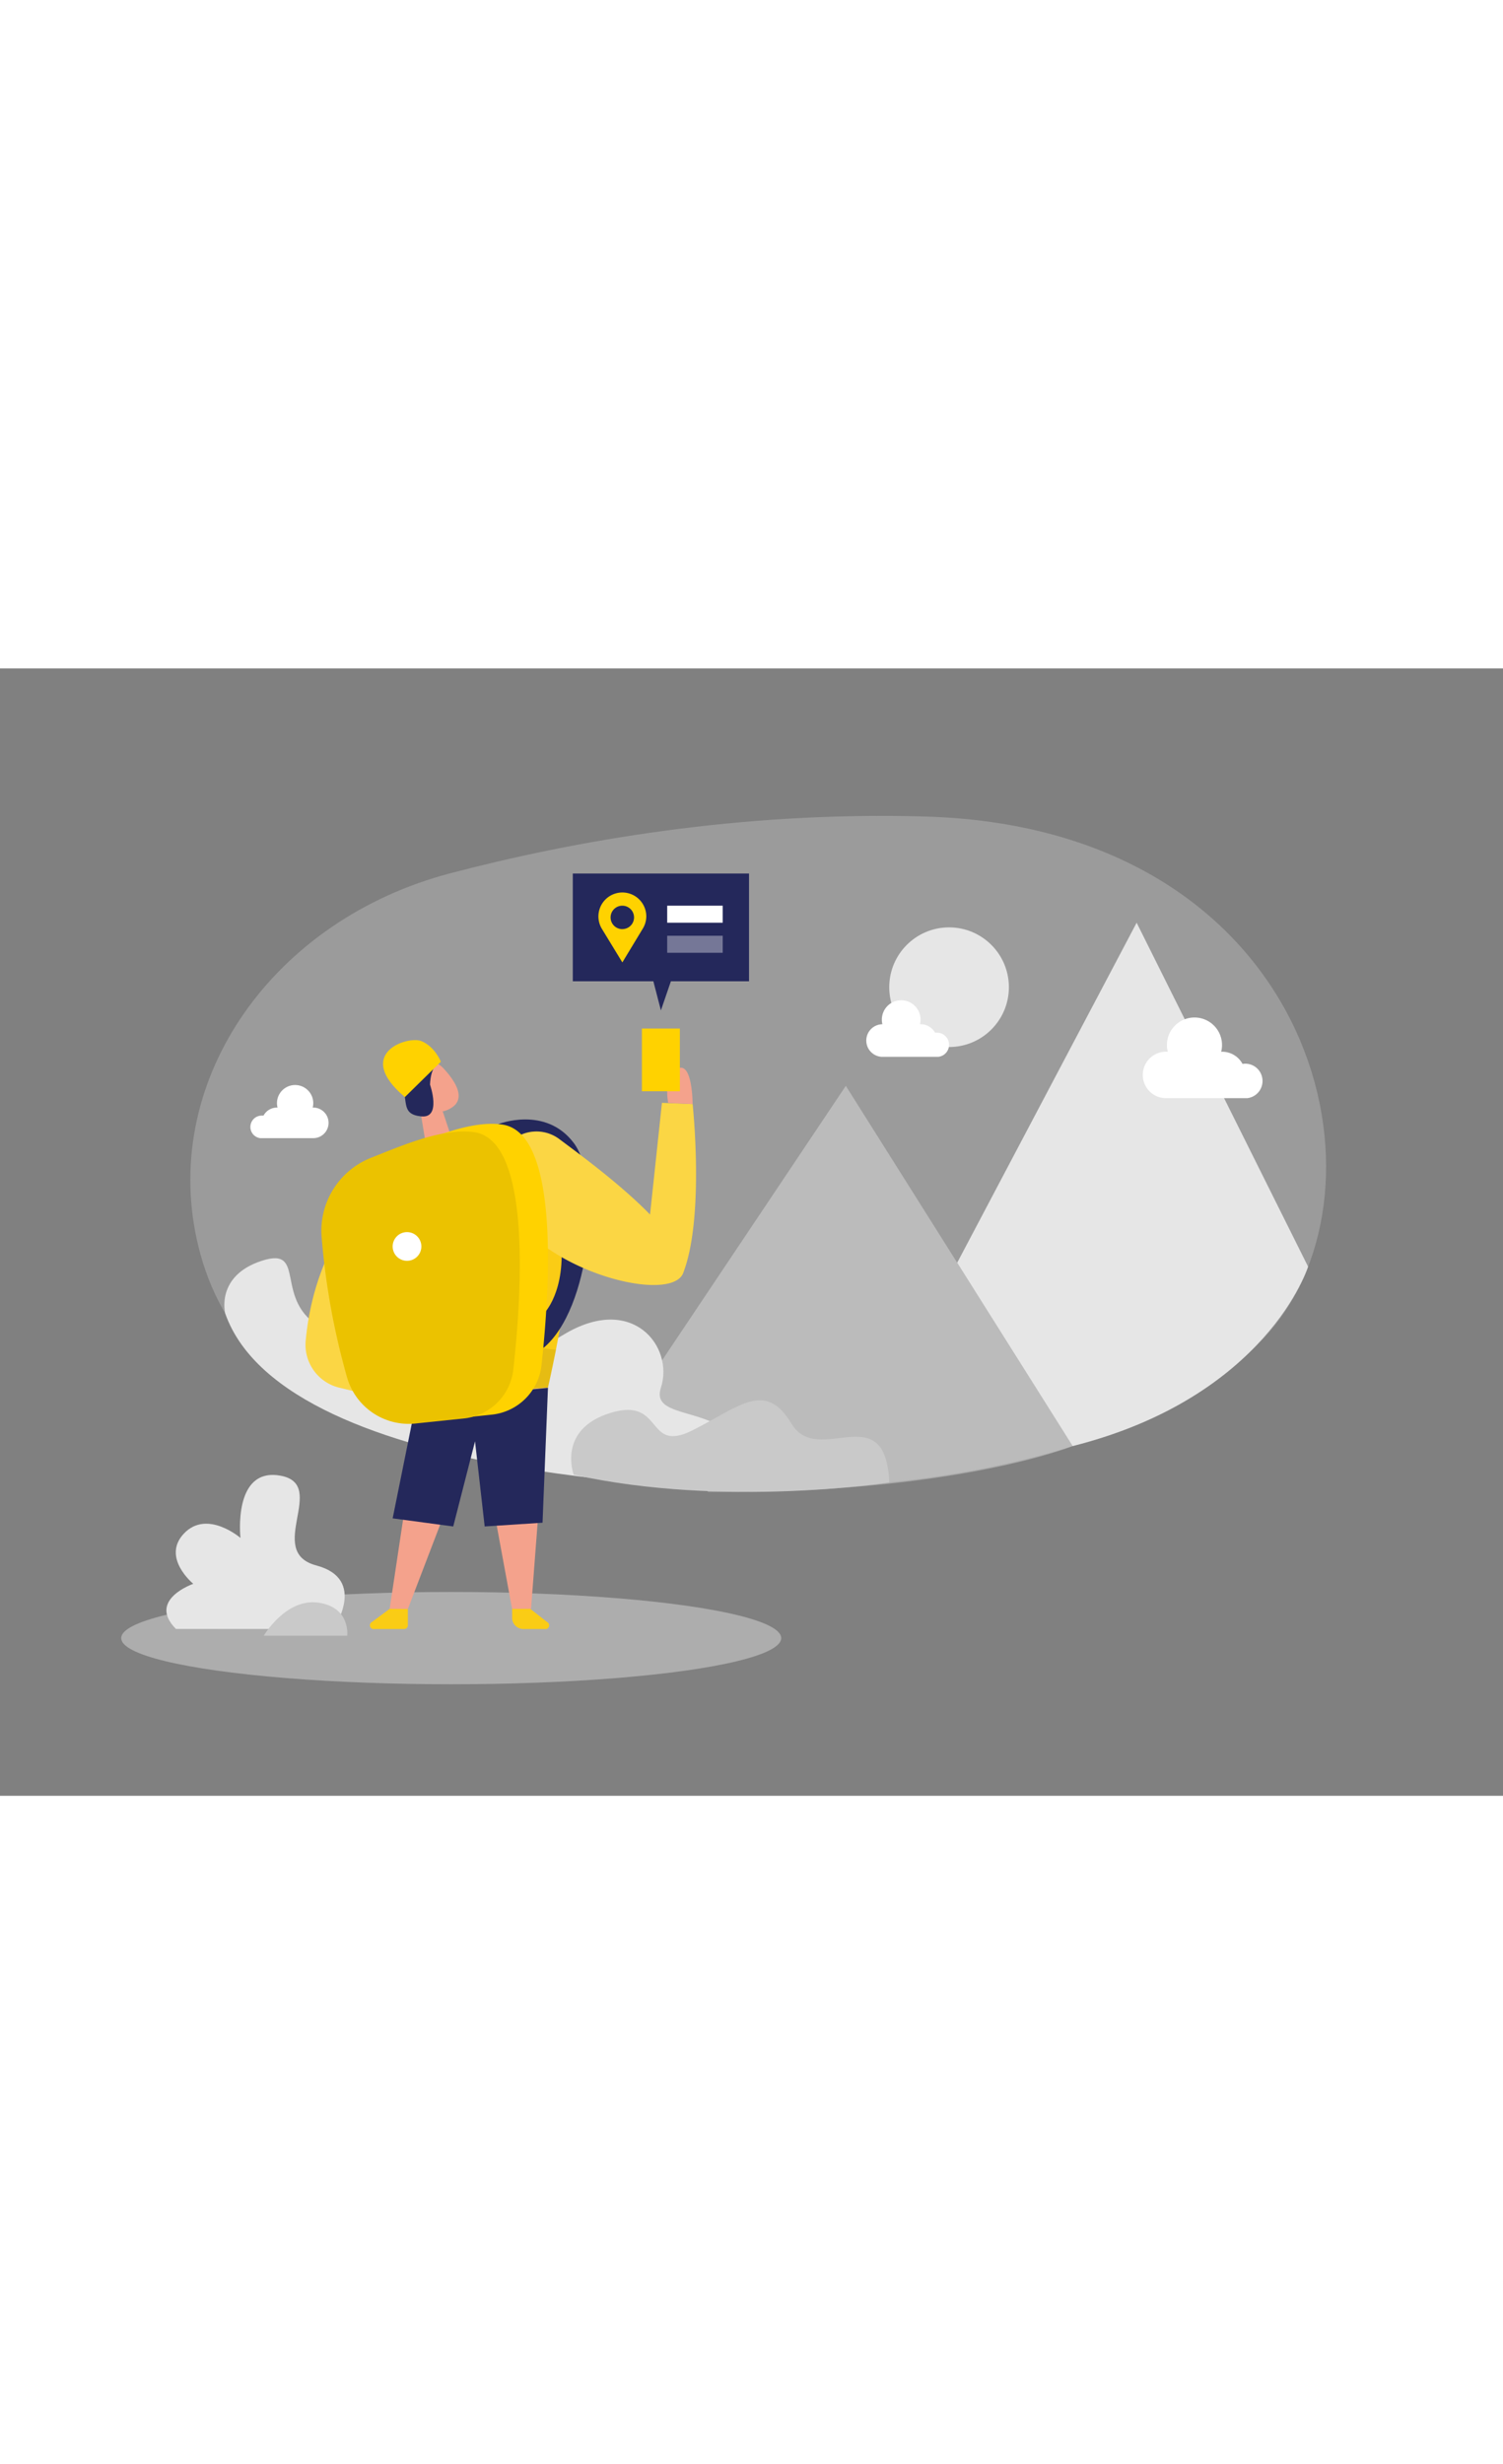 <svg id="Layer_1" data-name="Layer 1" xmlns="http://www.w3.org/2000/svg" viewBox="0 0 400 300" data-imageid="hiking-two-color-e83a0" imageName="Hiking" class="illustrations_image" style="width: 183px;"><rect x="0" y="0" width="400" height="300" fill="#808080" stroke="none"/><title>#76_hiking_twocolour</title><path d="M119.89,54.5c-47,12.32-76.86,54.43-67.53,97.4,4.9,22.59,20.34,43.78,57.19,53.77,98.28,26.65,200.77,8.74,231.17-32.79S346.57,42.17,245.94,39.4C196.65,38,152.31,46,119.89,54.5Z" fill="#e6e6e6" opacity="0.27"/><ellipse cx="120.08" cy="258.04" rx="87.83" ry="12.28" fill="#e6e6e6" opacity="0.45"/><path d="M165.58,200l59.52-88.92,60.37,95.85s-31.6,12.8-97,12.19Z" fill="#e6e6e6" opacity="0.43"/><path d="M59.93,171.63s-2.6-10,9.74-14,2.69,10.69,16.18,18,16.38-16,28.6-5.67,17.22,18.43,35.55,7.33,29.45,3.22,25.89,14.11,24.44,1.74,24.11,26.82C200,218.26,76.2,217.92,59.93,171.63Z" fill="#e6e6e6"/><polygon points="117.82 117.86 120.62 126.27 113.97 130.5 111.57 115.93 117.82 117.86" fill="#f4a28c"/><path d="M109.29,107.8a5.24,5.24,0,0,1,8.66-1.45c2.83,3,6.24,7.83,2.38,10.45-5.91,4-11.33-3.48-11.33-3.48A9.52,9.52,0,0,1,109.29,107.8Z" fill="#f4a28c"/><path d="M113.61,113s-1.51-1.27-2.2.53,2,2.67,2.79,1.76S113.61,113,113.61,113Z" fill="#f4a28c"/><path d="M108.31,130.58S84.5,145,81.37,178.84a11.73,11.73,0,0,0,8.89,12.54l27.91,6.73Z" fill="#facc15" class="target-color"/><path d="M108.31,130.58S84.5,145,81.37,178.84a11.73,11.73,0,0,0,8.89,12.54l27.91,6.73Z" fill="#fff" opacity="0.2"/><path d="M106.92,110.78c1.81,4.48-.29,7.86,5.19,8.43s2.34-8.43,2.34-8.43,0-5.29,2.88-6.12c0,0-2.06-2.33-6,0S105.73,107.82,106.92,110.78Z" fill="#24285b"/><path d="M102.81,137.66a19.14,19.14,0,0,1,12-10.49c10.18-3.06,29.52-9.48,35.23,0,7.82,13-4.22,64.22-4.22,64.22l-34.21,2.65S92.8,160.15,102.81,137.66Z" fill="#facc15" class="target-color"/><polygon points="145.83 191.44 141.33 250.26 136.28 250.26 127.86 204.56 112.14 194.09 145.83 191.44" fill="#f4a28c"/><path d="M132.59,121.27s12.54-5,20.1,5,4.47,44.24-8.11,54.6l.1-9.13s6.07-5.75,4.57-20.25,1.56-25-14-26.5Z" fill="#24285b"/><path d="M184.33,115.93l-8.16-.32L173,145.33c-7.79-8-18.51-15.86-24.15-20.08a10.15,10.15,0,0,0-16.21,7.41C130.92,157,178.87,171,181.92,160.6h0C187.52,145.7,184.33,115.93,184.33,115.93Z" fill="#facc15" class="target-color"/><path d="M184.33,115.93l-8.16-.32L173,145.33c-7.79-8-18.51-15.86-24.15-20.08a10.15,10.15,0,0,0-16.21,7.41C130.92,157,178.87,171,181.92,160.6h0C187.52,145.7,184.33,115.93,184.33,115.93Z" fill="#fff" opacity="0.2"/><polygon points="112.14 194.09 103.7 250.26 108.56 250.26 126.42 203.6 112.14 194.09" fill="#f4a28c"/><path d="M117.78,126.28s-16,51.54,30.21,55l-2.16,10.2-34.21,2.65a88.81,88.81,0,0,1-11.55-45.51s.3-13.15,9.55-19A20.86,20.86,0,0,1,117.78,126.28Z" opacity="0.08"/><polygon points="110.83 194.83 104.5 226.17 120.62 228.33 126.42 205.67 128.99 228.33 144.39 227.33 145.83 191.44 110.83 194.83" fill="#24285b"/><path d="M103.7,250.26,99,253.74a1,1,0,0,0,.62,1.88h7.93a1,1,0,0,0,1-1v-4.32Z" fill="#facc15" class="target-color"/><path d="M141.13,250.26l4.45,3.48a1,1,0,0,1-.64,1.88h-5.65a3,3,0,0,1-3-3v-2.35Z" fill="#facc15" class="target-color"/><path d="M93.12,149.91a21.19,21.19,0,0,1,13.12-21.61c8.37-3.35,19.06-8.15,27.48-6.91,15.17,2.24,12.68,43.09,10.4,63.93A14.85,14.85,0,0,1,131,198.56l-12.88,1.36a17.09,17.09,0,0,1-18.16-12.23A197.5,197.5,0,0,1,93.12,149.91Z" fill="#ffd200"/><path d="M85.62,151.56a20.88,20.88,0,0,1,13.12-21.33c8.37-3.31,19.06-8,27.48-6.82,15.17,2.21,12.68,42.54,10.4,63.11a14.77,14.77,0,0,1-13.16,13.07l-12.88,1.34a17.08,17.08,0,0,1-18.16-12.08A193.46,193.46,0,0,1,85.62,151.56Z" fill="#ffd200"/><path d="M85.62,151.56a20.88,20.88,0,0,1,13.12-21.33c8.37-3.31,19.06-8,27.48-6.82,15.17,2.21,12.68,42.54,10.4,63.11a14.77,14.77,0,0,1-13.16,13.07l-12.88,1.34a17.08,17.08,0,0,1-18.16-12.08A193.46,193.46,0,0,1,85.62,151.56Z" opacity="0.08"/><path d="M107.75,114.07l9.58-9.41s-1.56-4-5.19-5.49S94,102.47,107.75,114.07Z" fill="#ffd200"/><circle cx="108.32" cy="153.82" r="3.82" fill="#fff"/><path d="M177.83,115.61s-1.5-7.14,2.5-9.13,4,9.45,4,9.45Z" fill="#f4a28c"/><rect x="170.83" y="95.83" width="10.11" height="16.69" fill="#ffd200"/><path d="M88.7,255.62s9.23-13.26-4.53-16.92,3.31-21.53-9.5-23.88S64,231.38,64,231.38s-8.85-7.63-15-1.22,2.44,13.43,2.44,13.43-12.32,4.25-4.63,12Z" fill="#e6e6e6"/><polygon points="199.34 54.58 152.44 54.58 152.44 83.25 173.88 83.25 175.89 91 178.55 83.25 199.34 83.25 199.34 54.58" fill="#24285b"/><path d="M70.2,257.39s5.86-10,14.5-8.79,7.71,8.79,7.71,8.79Z" fill="#c9c9c9"/><path d="M172,66a6.37,6.37,0,1,0-11.81,3.31h0l5.44,8.92L171,69.35h0A6.33,6.33,0,0,0,172,66Zm-6.37,3.38a3.12,3.12,0,1,1,3.11-3.11A3.11,3.11,0,0,1,165.58,69.37Z" fill="#ffd200"/><rect x="177.56" y="63.14" width="14.78" height="4.53" fill="#fff"/><rect x="177.56" y="71.14" width="14.78" height="4.53" fill="#fff" opacity="0.37"/><path d="M152.69,214.57s-4.54-12.07,9.78-16.46,9.2,11,21.86,4.62,19.34-13.36,26.34-1.71,25-7.47,26,15.59C236.66,216.61,193.05,223.47,152.69,214.57Z" fill="#c9c9c9"/><path d="M254.74,158.15,302.5,67.67l45.63,91.53s-10.94,34.68-62.66,47.74Z" fill="#e6e6e6"/><circle cx="252.58" cy="84.83" r="15.92" fill="#e6e6e6"/><path d="M336,109.77a4.59,4.59,0,0,0-4.58-4.59,4.53,4.53,0,0,0-.74.07,6.16,6.16,0,0,0-5.44-3.25H325a7.48,7.48,0,0,0,.22-1.78,7.33,7.33,0,1,0-14.66,0,7,7,0,0,0,.23,1.78h-.23a6.18,6.18,0,1,0,0,12.35H332v0A4.59,4.59,0,0,0,336,109.77Z" fill="#fff"/><path d="M66.64,122a3,3,0,0,1,3-3,3.89,3.89,0,0,1,.49,0,4.07,4.07,0,0,1,3.58-2.14h.15a4.93,4.93,0,0,1-.15-1.17,4.83,4.83,0,0,1,9.66,0,4.93,4.93,0,0,1-.15,1.17h.15a4.07,4.07,0,0,1,0,8.14H69.26v0A3,3,0,0,1,66.64,122Z" fill="#fff"/><path d="M252.58,100.14a3.22,3.22,0,0,0-3.22-3.21,4.21,4.21,0,0,0-.51,0A4.34,4.34,0,0,0,245,94.69h-.16a5.15,5.15,0,1,0-10,0h-.16a4.34,4.34,0,0,0,0,8.67h15v0A3.22,3.22,0,0,0,252.58,100.14Z" fill="#fff"/></svg>